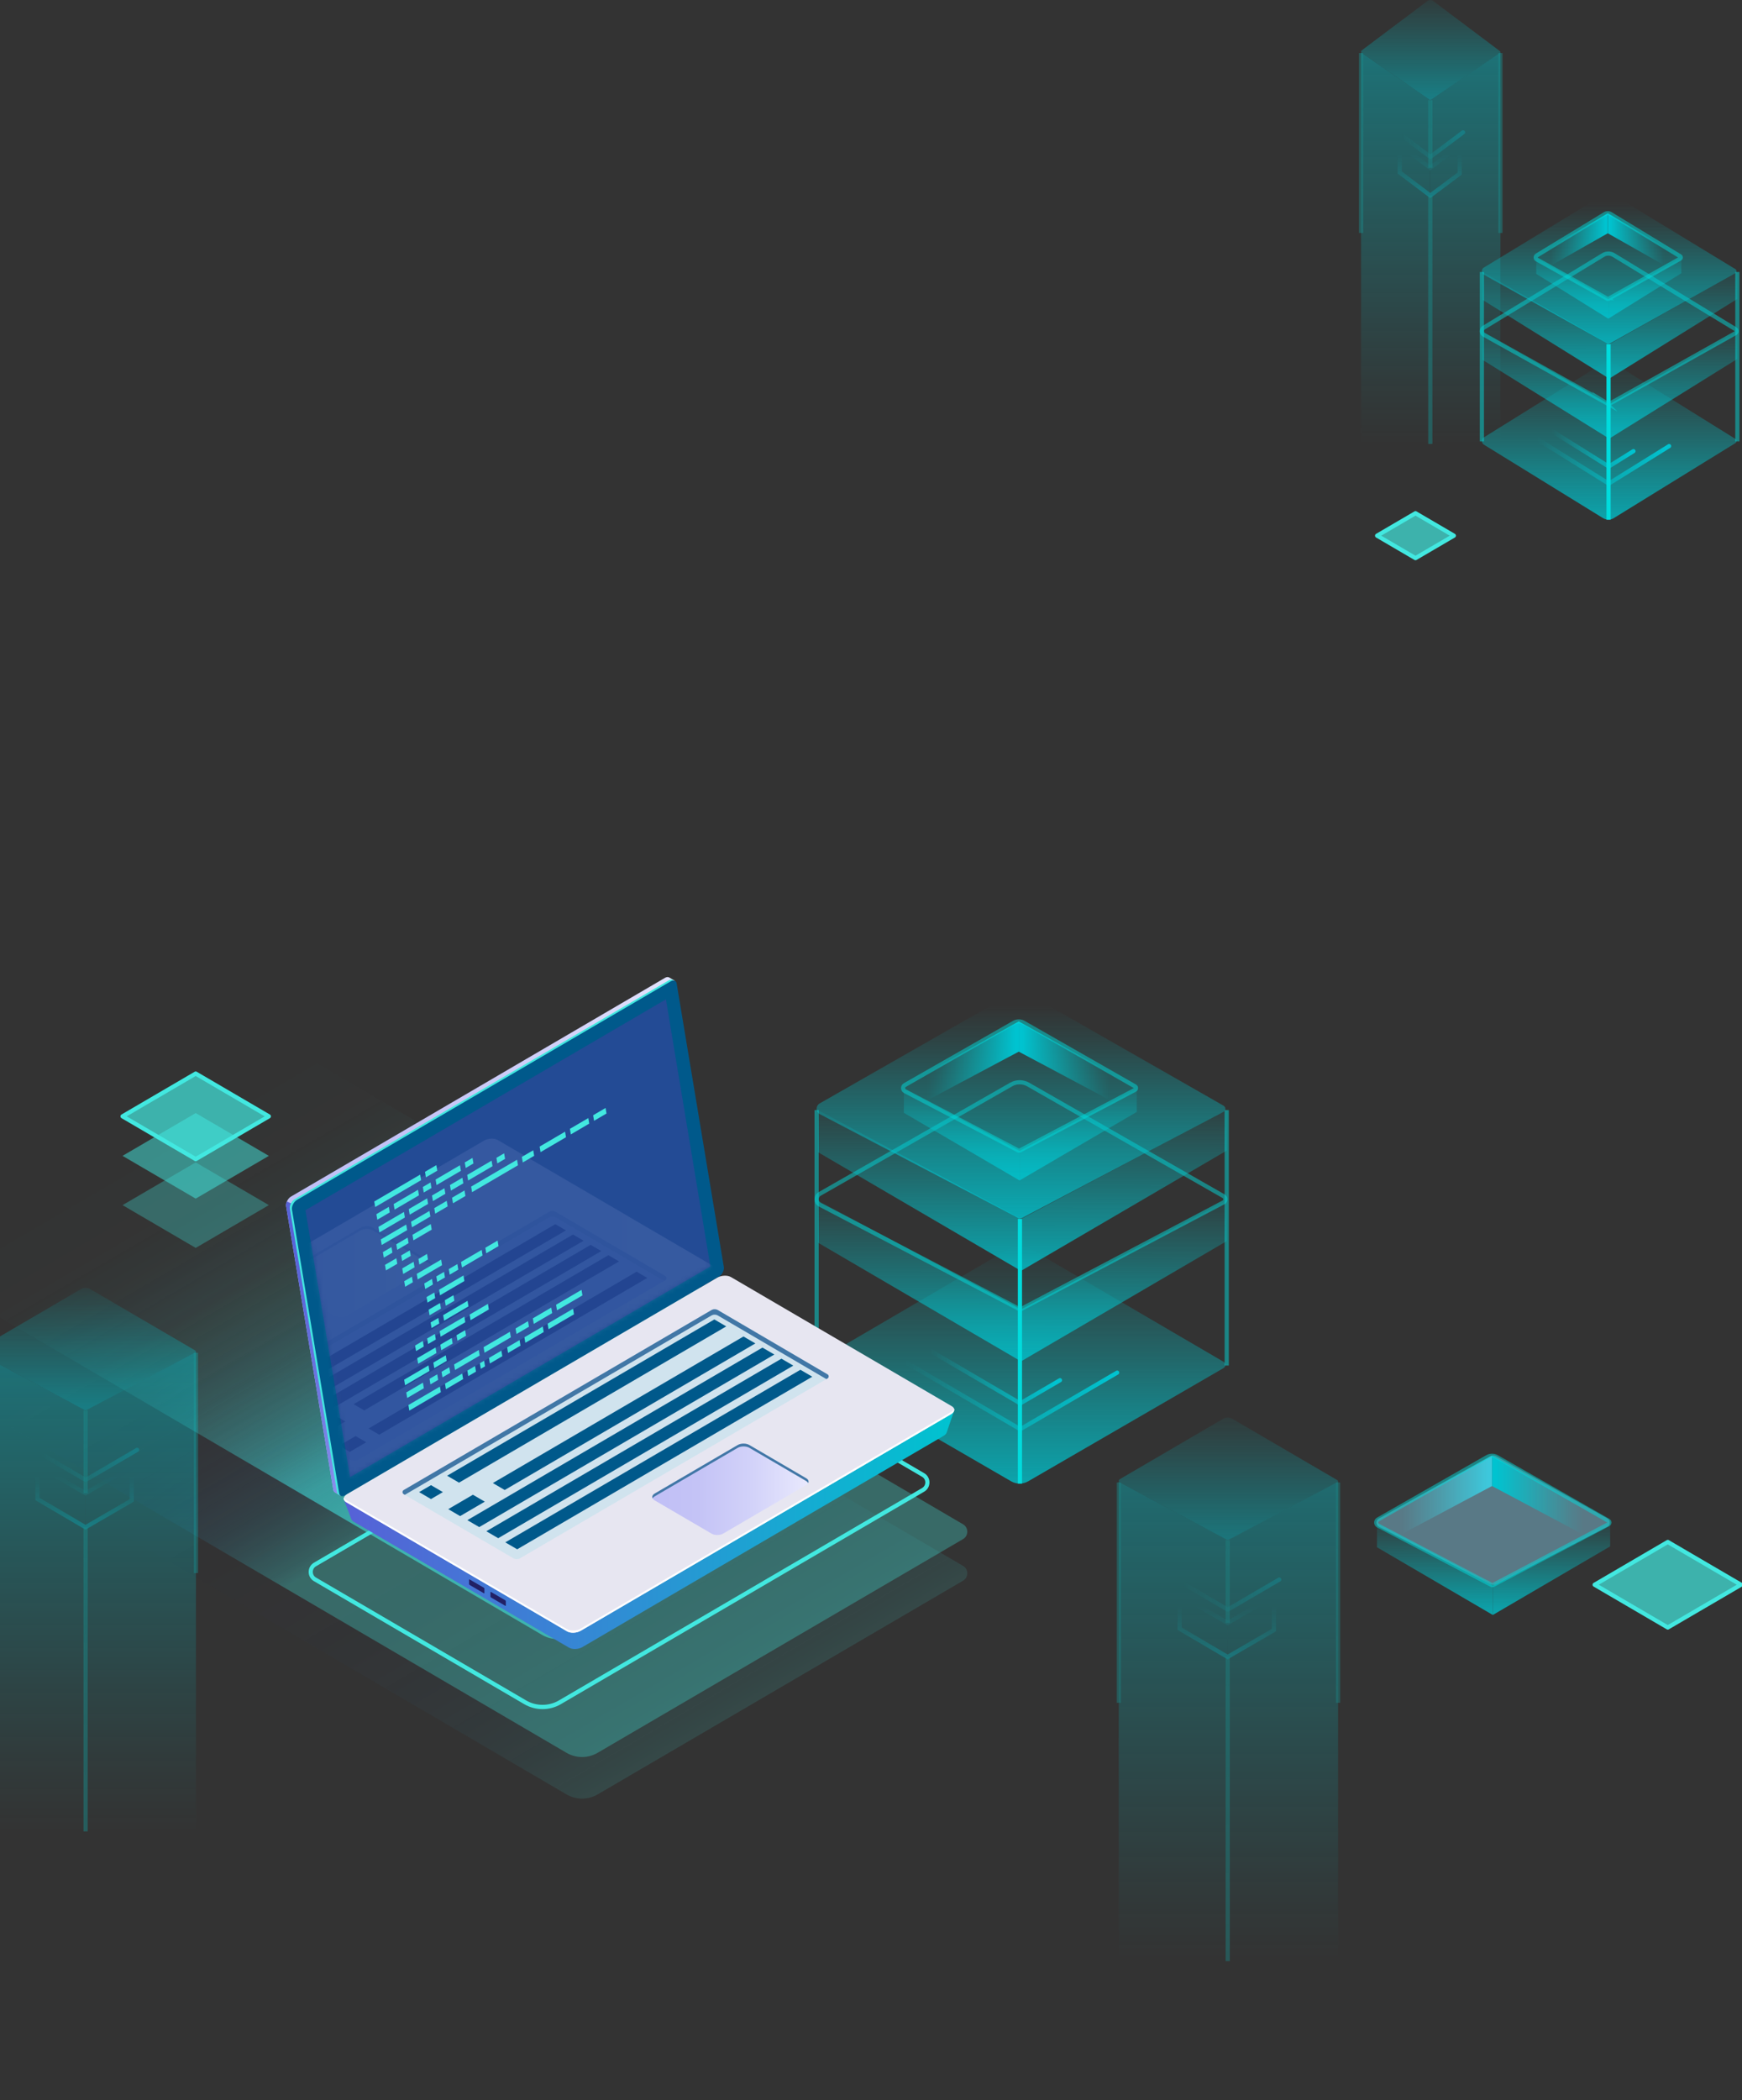 <svg width="375" height="452" viewBox="0 0 375 452" fill="none" xmlns="http://www.w3.org/2000/svg">
<rect x="0" y="0" width="375" height="452" fill="#333333" stroke="none"/>
<g opacity="0.6">
<path d="M-15.933 274.223L64.966 226.922L198.216 304.915C199.373 305.592 199.373 307.281 198.216 307.958L123.127 351.86C121.138 353.024 118.691 353.024 116.706 351.86L-15.933 274.223Z" fill="url(#paint0_linear_2794_1500)" style="mix-blend-mode:lighten"/>
</g>
<g opacity="0.51">
<path d="M307.902 21.555V120L293 108.802V11.287L307.902 21.555Z" fill="url(#paint1_linear_2794_1500)"/>
<path d="M307.902 21.555L322.995 11.287V108.656L307.902 120V21.555Z" fill="url(#paint2_linear_2794_1500)"/>
<path d="M314.221 31.372L307.892 36.097L301.324 31.22V37.124L307.892 42.085L314.221 37.36V31.372Z" stroke="url(#paint3_linear_2794_1500)" stroke-width="0.9" stroke-miterlimit="10"/>
<path d="M298.529 26.718L307.907 33.767L314.95 28.48" stroke="url(#paint4_linear_2794_1500)" stroke-width="0.9" stroke-linecap="round" stroke-linejoin="round"/>
<path d="M307.785 21.513L293.23 11.446C292.926 11.217 292.926 11.002 293.23 10.773L307.284 0.213C307.668 -0.071 308.137 -0.071 308.521 0.213L322.868 10.988C323.044 11.12 323.044 11.273 322.868 11.405L308.02 21.513C307.945 21.569 307.86 21.569 307.785 21.513Z" fill="url(#paint5_linear_2794_1500)"/>
<path opacity="0.48" d="M293 50.14V11.411" stroke="#00DCDD" stroke-width="0.9" stroke-miterlimit="10"/>
<path opacity="0.48" d="M322.994 50.14V11.411" stroke="#00DCDD" stroke-width="0.9" stroke-miterlimit="10"/>
<path opacity="0.48" d="M307.901 36.098V21.556" stroke="#00DCDD" stroke-width="0.9" stroke-miterlimit="10"/>
<path opacity="0.48" d="M307.901 95.536V42.085" stroke="#00DCDD" stroke-width="0.9" stroke-miterlimit="10"/>
</g>
<path d="M345.079 111.505L319.428 95.692C318.867 95.347 318.867 94.477 319.428 94.131L345.108 78.158C345.807 77.719 346.672 77.719 347.371 78.158L373.583 94.464C373.904 94.662 373.904 95.162 373.583 95.359L347.399 111.505C346.683 111.95 345.801 111.95 345.085 111.505H345.079Z" fill="url(#paint6_linear_2794_1500)"/>
<path d="M329.759 90.101L346.314 100.402L351.635 97.094" stroke="url(#paint7_linear_2794_1500)" stroke-width="0.9" stroke-linecap="round" stroke-linejoin="round"/>
<path d="M323.605 89.952L346.318 104.08L359.309 96.007" stroke="url(#paint8_linear_2794_1500)" stroke-width="0.9" stroke-linecap="round" stroke-linejoin="round"/>
<path d="M346.411 86.997V94.404L319.179 77.461V71.456L346.411 86.997Z" fill="url(#paint9_linear_2794_1500)"/>
<path d="M346.412 86.997L373.999 71.456V77.239L346.412 94.404V86.997Z" fill="url(#paint10_linear_2794_1500)"/>
<path opacity="0.48" d="M345.616 86.62L319.421 72.036C318.86 71.696 318.86 70.844 319.421 70.505L345.101 54.89C345.799 54.464 346.664 54.464 347.363 54.89L373.576 70.832C373.896 71.029 373.896 71.517 373.576 71.709L346.997 86.608C346.281 87.046 346.326 87.052 345.61 86.614L345.616 86.62Z" stroke="#00DCDD" stroke-width="0.9" stroke-miterlimit="10"/>
<path d="M346.411 74.078V81.485L319.179 64.549V58.537L346.411 74.078Z" fill="url(#paint11_linear_2794_1500)"/>
<path d="M346.412 74.078L373.999 58.537V64.326L346.412 81.485V74.078Z" fill="url(#paint12_linear_2794_1500)"/>
<path d="M345.616 73.702L319.421 59.118C318.86 58.778 318.86 57.926 319.421 57.587L345.101 41.972C345.799 41.546 346.664 41.546 347.363 41.972L373.576 57.914C373.896 58.112 373.896 58.599 373.576 58.791L346.997 73.69C346.281 74.128 346.326 74.134 345.61 73.696L345.616 73.702Z" fill="url(#paint13_linear_2794_1500)"/>
<path d="M330.706 58.938L346.109 50.205V45.891L330.603 55.112L330.706 58.938Z" fill="url(#paint14_linear_2794_1500)"/>
<path d="M361.52 58.938L346.111 50.205V45.891L361.623 55.112L361.52 58.938Z" fill="url(#paint15_linear_2794_1500)"/>
<path d="M346.217 64.37V68.585L330.705 58.938V55.513L346.217 64.37Z" fill="url(#paint16_linear_2794_1500)"/>
<path d="M346.218 64.37L361.936 55.513V58.809L346.218 68.585V64.37Z" fill="url(#paint17_linear_2794_1500)"/>
<path opacity="0.48" d="M345.763 64.154L330.835 55.846C330.514 55.655 330.514 55.167 330.835 54.976L345.465 46.076C345.866 45.835 346.353 45.835 346.754 46.076L361.693 55.161C361.876 55.272 361.876 55.55 361.693 55.661L346.547 64.154C346.141 64.401 346.169 64.407 345.757 64.154H345.763Z" stroke="#00DCDD" stroke-width="0.9" stroke-miterlimit="10"/>
<path d="M346.271 111.839V74.078" stroke="#00DCDD" stroke-width="0.9" stroke-miterlimit="10"/>
<path opacity="0.48" d="M374 95.002V58.538" stroke="#00DCDD" stroke-width="0.9" stroke-miterlimit="10"/>
<path opacity="0.48" d="M319.003 95.002V58.538" stroke="#00DCDD" stroke-width="0.9" stroke-miterlimit="10"/>
<path d="M296.426 332.994L321.189 319.814V313.3L296.262 327.228L296.426 332.994Z" fill="url(#paint18_linear_2794_1500)"/>
<path opacity="0.45" d="M296.83 326.813L320.742 313.414C321.183 313.172 321.713 313.172 322.146 313.414L346.042 326.798C346.737 327.191 346.722 328.211 346.013 328.574L322.101 340.914C321.683 341.126 321.198 341.126 320.779 340.914L296.853 328.589C296.144 328.226 296.121 327.198 296.823 326.813H296.83Z" fill="#89CEEC"/>
<path d="M345.946 332.994L321.19 319.814V313.3L346.11 327.228L345.946 332.994Z" fill="url(#paint19_linear_2794_1500)"/>
<path d="M321.36 341.194V347.565L296.426 332.994V327.825L321.36 341.194Z" fill="url(#paint20_linear_2794_1500)"/>
<path d="M321.36 341.194L346.616 327.825V332.805L321.36 347.565V341.194Z" fill="url(#paint21_linear_2794_1500)"/>
<path opacity="0.48" d="M320.629 340.869L296.643 328.324C296.128 328.03 296.128 327.304 296.643 327.01L320.159 313.573C320.801 313.21 321.592 313.21 322.234 313.573L346.235 327.289C346.527 327.455 346.527 327.879 346.235 328.045L321.898 340.862C321.241 341.24 321.286 341.24 320.629 340.862V340.869Z" stroke="#00DCDD" stroke-width="0.9" stroke-miterlimit="10"/>
<path d="M217.642 318.782L176.463 294.932C175.568 294.41 175.568 293.095 176.463 292.573L217.686 268.482C218.81 267.826 220.197 267.826 221.316 268.482L263.396 293.075C263.912 293.376 263.912 294.129 263.396 294.43L221.36 318.782C220.207 319.457 218.791 319.457 217.642 318.782Z" fill="url(#paint22_linear_2794_1500)"/>
<path d="M193.051 286.5L219.628 302.031L228.183 297.041" stroke="url(#paint23_linear_2794_1500)" stroke-width="0.9" stroke-linecap="round" stroke-linejoin="round"/>
<path d="M183.169 286.278L219.629 307.587L240.493 295.41" stroke="url(#paint24_linear_2794_1500)" stroke-width="0.9" stroke-linecap="round" stroke-linejoin="round"/>
<path d="M219.789 281.81V292.987L176.08 267.437V258.374L219.789 281.81Z" fill="url(#paint25_linear_2794_1500)"/>
<path d="M219.789 281.81L264.073 258.374V267.102L219.789 292.987V281.81Z" fill="url(#paint26_linear_2794_1500)"/>
<path opacity="0.48" d="M218.513 281.244L176.463 259.251C175.568 258.739 175.568 257.458 176.463 256.946L217.686 233.396C218.81 232.756 220.197 232.756 221.316 233.396L263.396 257.438C263.912 257.734 263.912 258.468 263.396 258.763L220.732 281.239C219.579 281.894 219.662 281.909 218.509 281.249L218.513 281.244Z" stroke="#00DCDD" stroke-width="0.9" stroke-miterlimit="10"/>
<path d="M219.789 262.331V273.507L176.079 247.958V238.899L219.789 262.331Z" fill="url(#paint27_linear_2794_1500)"/>
<path d="M219.789 262.331L264.072 238.899V247.623L219.789 273.507V262.331Z" fill="url(#paint28_linear_2794_1500)"/>
<path d="M218.513 261.764L176.462 239.771C175.567 239.258 175.567 237.978 176.462 237.465L217.686 213.916C218.81 213.275 220.197 213.275 221.316 213.916L263.395 237.958C263.911 238.253 263.911 238.987 263.395 239.283L220.732 261.759C219.579 262.414 219.661 262.429 218.508 261.768L218.513 261.764Z" fill="url(#paint29_linear_2794_1500)"/>
<path d="M194.573 239.495L219.306 226.329V219.822L194.408 233.732L194.573 239.495Z" fill="url(#paint30_linear_2794_1500)"/>
<path d="M244.04 239.495L219.307 226.329V219.822L244.205 233.732L244.04 239.495Z" fill="url(#paint31_linear_2794_1500)"/>
<path d="M219.478 247.686V254.055L194.574 239.495V234.333L219.478 247.686Z" fill="url(#paint32_linear_2794_1500)"/>
<path d="M219.477 247.686L244.711 234.333V239.303L219.477 254.055V247.686Z" fill="url(#paint33_linear_2794_1500)"/>
<path opacity="0.48" d="M218.752 247.362L194.793 234.831C194.282 234.541 194.282 233.812 194.793 233.516L218.28 220.099C218.922 219.734 219.711 219.734 220.348 220.099L244.327 233.797C244.619 233.964 244.619 234.383 244.327 234.55L220.017 247.357C219.36 247.731 219.409 247.736 218.752 247.362Z" stroke="#00DCDD" stroke-width="0.9" stroke-miterlimit="10"/>
<path d="M219.56 319.285V262.33" stroke="#00DCDD" stroke-width="0.9" stroke-miterlimit="10"/>
<path opacity="0.48" d="M264.073 293.888V238.898" stroke="#00DCDD" stroke-width="0.9" stroke-miterlimit="10"/>
<path opacity="0.48" d="M175.792 293.888V238.898" stroke="#00DCDD" stroke-width="0.9" stroke-miterlimit="10"/>
<g opacity="0.2">
<g opacity="0.6">
<path d="M-17 304.85L67.741 255.303L207.318 337C208.53 337.709 208.53 339.478 207.318 340.187L128.664 386.174C126.581 387.393 124.017 387.393 121.938 386.174L-17 304.85Z" fill="url(#paint34_linear_2794_1500)" style="mix-blend-mode:lighten"/>
</g>
</g>
<g opacity="0.5">
<g opacity="0.6">
<path d="M-17 295.898L67.741 246.351L207.318 328.048C208.53 328.756 208.53 330.526 207.318 331.235L128.664 377.222C126.581 378.441 124.017 378.441 121.938 377.222L-17 295.898Z" fill="url(#paint35_linear_2794_1500)" style="mix-blend-mode:lighten"/>
</g>
</g>
<path opacity="0.3" d="M42.128 268.57L26.38 259.361L42.128 250.156L57.875 259.361L42.128 268.57Z" fill="#42E8E0"/>
<path opacity="0.5" d="M42.128 257.963L26.38 248.755L42.128 239.55L57.875 248.759L42.128 257.963Z" fill="#42E8E0"/>
<path opacity="0.7" d="M42.128 249.463L26.38 240.255L42.128 231.05L57.875 240.255L42.128 249.463Z" fill="#42E8E0"/>
<path d="M42.128 249.913C42.052 249.913 41.972 249.892 41.904 249.852L26.156 240.643C26.016 240.562 25.932 240.412 25.932 240.25C25.932 240.088 26.016 239.938 26.156 239.857L41.904 230.653C42.044 230.572 42.212 230.572 42.352 230.653L58.099 239.861C58.239 239.942 58.323 240.092 58.323 240.254C58.323 240.416 58.239 240.566 58.099 240.647L42.352 249.852C42.284 249.892 42.204 249.913 42.128 249.913ZM27.276 240.254L42.128 248.941L56.98 240.258L42.128 231.572L27.276 240.254Z" fill="#42E8E0"/>
<g style="mix-blend-mode:lighten">
<path d="M116.789 367.829C115.409 367.829 114.05 367.46 112.862 366.768L67.579 340.291C66.867 339.874 66.447 339.133 66.447 338.303C66.447 337.473 66.871 336.732 67.579 336.314L149.516 288.407C149.656 288.326 149.824 288.326 149.964 288.407L198.954 317.05C199.662 317.468 200.086 318.209 200.086 319.039C200.086 319.869 199.662 320.614 198.954 321.027L120.724 366.768C119.532 367.464 118.177 367.829 116.793 367.829H116.789ZM149.736 289.319L68.022 337.096C67.591 337.347 67.335 337.797 67.335 338.299C67.335 338.801 67.591 339.255 68.022 339.506L113.306 365.982C115.413 367.213 118.161 367.213 120.272 365.982L198.502 320.242C198.93 319.99 199.19 319.541 199.19 319.039C199.19 318.537 198.934 318.087 198.502 317.832L149.736 289.319Z" fill="#42E8E0"/>
</g>
<path d="M154.558 271.951L144.486 211.427L145.296 211.083L144.08 210.376V210.383C143.847 210.222 143.511 210.233 143.145 210.45L62.637 257.522C61.975 257.907 61.477 258.899 61.591 259.592L71.744 320.594C71.796 320.912 71.951 321.122 72.169 321.215L73.359 321.912L73.563 320.785L73.496 320.807L153.516 274.021C154.177 273.635 154.676 272.643 154.562 271.951H154.558Z" fill="url(#paint36_linear_2794_1500)"/>
<path d="M63.081 259.172L61.757 258.581C61.609 258.925 61.535 259.285 61.587 259.592L71.74 320.594C71.792 320.912 71.947 321.122 72.165 321.215L73.356 321.912L73.559 320.785L73.492 320.808L77.543 318.438L63.084 259.172H63.081Z" fill="url(#paint37_linear_2794_1500)"/>
<path d="M154.558 271.951L144.486 211.428L145.103 211.166C144.893 210.78 144.453 210.698 143.954 210.99L63.446 258.061C62.785 258.447 62.286 259.438 62.4 260.131L72.553 321.133C72.579 321.291 72.631 321.425 72.705 321.53L73.178 321.807C73.241 321.815 73.311 321.807 73.381 321.8L73.566 320.789L73.499 320.811L153.519 274.025C154.181 273.639 154.68 272.647 154.565 271.955L154.558 271.951Z" fill="#42E8E0"/>
<path d="M154.776 274.754L74.269 321.825C73.648 322.188 73.115 321.979 73.004 321.328L62.851 260.325C62.737 259.633 63.236 258.641 63.897 258.255L144.405 211.184C145.026 210.821 145.558 211.03 145.669 211.682L155.822 272.684C155.937 273.377 155.438 274.369 154.776 274.754Z" fill="#00598B"/>
<g opacity="0.51">
<path d="M143.353 215.077L65.75 260.449L75.371 317.903L152.922 272.561L143.353 215.077Z" fill="#453C9E"/>
</g>
<path d="M205.381 303.64L200.987 305.964L156.93 280.205C156.194 279.775 154.904 279.827 154.054 280.325L78.07 324.75C77.342 324.338 74.027 322.725 74.027 322.725L75.635 326.97C75.635 326.97 75.638 326.966 75.642 326.966C75.709 327.153 75.853 327.329 76.093 327.471L122.493 354.6C123.229 355.03 124.519 354.978 125.369 354.48L164.248 331.749L203.127 309.018C203.478 308.813 203.688 308.566 203.777 308.315H203.784L205.381 303.644V303.64Z" fill="url(#paint38_linear_2794_1500)"/>
<path d="M204.702 304.369L125.011 350.961C124.139 351.47 122.819 351.527 122.065 351.085L74.512 323.282C73.758 322.841 73.85 322.07 74.722 321.561L154.413 274.968C155.285 274.459 156.605 274.403 157.359 274.845L204.913 302.647C205.667 303.089 205.574 303.86 204.702 304.369Z" fill="#E7E6F1"/>
<path d="M204.702 303.905L125.011 350.498C124.139 351.007 122.819 351.063 122.065 350.621L74.512 322.818C74.264 322.672 74.116 322.493 74.05 322.298C73.932 322.661 74.072 323.028 74.512 323.283L122.065 351.085C122.819 351.527 124.139 351.471 125.011 350.962L204.702 304.369C205.29 304.025 205.515 303.565 205.375 303.168C205.29 303.43 205.068 303.692 204.702 303.905Z" fill="white"/>
<path d="M100.976 340.882V339.998C100.976 339.916 101.027 339.875 101.086 339.912L104.169 341.713C104.232 341.75 104.28 341.847 104.28 341.93V342.813C104.28 342.895 104.228 342.937 104.169 342.899L101.086 341.099C101.024 341.061 100.976 340.964 100.976 340.882Z" fill="#222165"/>
<path d="M105.584 343.577V342.694C105.584 342.611 105.636 342.57 105.695 342.608L108.777 344.408C108.84 344.445 108.888 344.543 108.888 344.625V345.508C108.888 345.591 108.837 345.632 108.777 345.595L105.695 343.794C105.632 343.757 105.584 343.659 105.584 343.577Z" fill="#222165"/>
<path d="M86.908 320.677L153.13 281.96C153.57 281.702 154.117 281.702 154.557 281.96L178.138 295.776C178.478 295.974 178.478 296.468 178.138 296.666L111.945 335.368C111.505 335.627 110.962 335.627 110.518 335.368L86.904 321.568C86.564 321.37 86.564 320.876 86.904 320.677H86.908Z" fill="#00CFD6" fill-opacity="0.1"/>
<path d="M86.907 321.568L87.144 321.707L153.13 283.128C153.57 282.87 154.117 282.87 154.556 283.128L177.901 296.805L178.137 296.666C178.477 296.468 178.477 295.974 178.137 295.776L154.556 281.96C154.117 281.702 153.57 281.702 153.13 281.96L86.907 320.677C86.567 320.876 86.567 321.37 86.907 321.568Z" fill="#4177A6"/>
<path d="M156.337 285.46L98.811 319.09L96.253 317.597L153.779 283.963L156.337 285.46Z" fill="#00598B"/>
<path d="M162.605 289.124L108.65 320.67L106.092 319.176L160.047 287.631L162.605 289.124Z" fill="#00598B"/>
<path d="M166.69 291.512L103.166 328.653L100.608 327.16L164.132 290.019L166.69 291.512Z" fill="#00598B"/>
<path d="M170.774 293.9L107.25 331.041L104.692 329.547L168.217 292.406L170.774 293.9Z" fill="#00598B"/>
<path d="M174.858 296.288L111.334 333.43L108.776 331.936L172.3 294.795L174.858 296.288Z" fill="#00598B"/>
<path d="M95.338 321.122L92.78 322.62L90.222 321.122L92.78 319.629L95.338 321.122Z" fill="#00598B"/>
<path d="M104.359 323.181L99.052 326.284L96.494 324.79L101.802 321.688L104.359 323.181Z" fill="#00598B"/>
<path d="M155.681 330.046L173.537 319.607C174.236 319.199 174.236 318.536 173.537 318.128L161.325 310.991C160.627 310.583 159.496 310.583 158.797 310.991L140.941 321.43C140.243 321.838 140.243 322.5 140.941 322.908L153.153 330.046C153.852 330.454 154.983 330.454 155.681 330.046Z" fill="url(#paint39_linear_2794_1500)"/>
<path d="M140.944 322.036L158.8 311.597C159.499 311.189 160.63 311.189 161.328 311.597L173.54 318.735C173.754 318.862 173.895 319.012 173.98 319.173C174.165 318.817 174.024 318.413 173.54 318.132L161.328 310.994C160.63 310.586 159.499 310.586 158.8 310.994L140.944 321.434C140.46 321.714 140.32 322.118 140.505 322.474C140.586 322.313 140.726 322.163 140.944 322.036Z" fill="#4177A6"/>
<g opacity="0.11">
<mask id="mask0_2794_1500" style="mask-type:luminance" maskUnits="userSpaceOnUse" x="65" y="215" width="88" height="103">
<path d="M143.355 215.079L65.752 260.451L75.373 317.905L152.924 272.563L143.355 215.079Z" fill="white"/>
</mask>
<g mask="url(#mask0_2794_1500)">
<path d="M154.495 274.871L74.804 321.463C73.932 321.972 72.612 322.028 71.858 321.587L24.305 293.784C23.551 293.343 23.643 292.571 24.515 292.062L104.206 245.47C105.078 244.961 106.398 244.905 107.152 245.347L154.705 273.149C155.459 273.591 155.367 274.362 154.495 274.871Z" fill="url(#paint40_linear_2794_1500)"/>
<path d="M74.569 283.226L92.424 272.787C93.123 272.379 93.123 271.716 92.424 271.308L80.212 264.17C79.514 263.762 78.383 263.762 77.684 264.17L59.829 274.609C59.13 275.017 59.13 275.68 59.829 276.088L72.04 283.226C72.739 283.634 73.87 283.634 74.569 283.226Z" fill="url(#paint41_linear_2794_1500)"/>
<path d="M59.832 275.212L77.687 264.773C78.386 264.365 79.517 264.365 80.215 264.773L92.427 271.911C92.642 272.038 92.782 272.188 92.867 272.349C93.052 271.993 92.911 271.589 92.427 271.308L80.215 264.17C79.517 263.762 78.386 263.762 77.687 264.17L59.832 274.609C59.347 274.89 59.207 275.294 59.392 275.65C59.473 275.489 59.614 275.339 59.832 275.212Z" fill="#9198DB"/>
<path d="M51.98 299.537L118.203 260.82C118.643 260.561 119.19 260.561 119.629 260.82L143.21 274.635C143.55 274.833 143.55 275.327 143.21 275.526L77.017 314.228C76.578 314.486 76.034 314.486 75.591 314.228L51.977 300.428C51.637 300.229 51.637 299.735 51.977 299.537H51.98Z" fill="#ADB1F2"/>
<path d="M51.981 300.431L52.217 300.57L118.203 261.991C118.643 261.733 119.19 261.733 119.63 261.991L142.974 275.668L143.211 275.53C143.551 275.331 143.551 274.837 143.211 274.639L119.63 260.824C119.19 260.565 118.643 260.565 118.203 260.824L51.981 299.541C51.641 299.739 51.641 300.233 51.981 300.431Z" fill="#9198DB"/>
<path d="M137.042 273.695L79.35 307.427L81.634 308.763L139.326 275.032L137.042 273.695Z" fill="#24126A"/>
<path d="M130.963 270.14L76.128 302.202L78.413 303.538L133.247 271.476L130.963 270.14Z" fill="#24126A"/>
<path d="M72.032 304.597L66.913 307.591L69.197 308.924L74.32 305.929L72.032 304.597Z" fill="#24126A"/>
<path d="M76.556 309.058L72.99 311.142L75.278 312.479L78.841 310.394L76.556 309.058Z" fill="#24126A"/>
<path d="M127.155 267.913L63.102 305.365L65.39 306.701L129.439 269.249L127.155 267.913Z" fill="#24126A"/>
<path d="M123.345 265.689L59.296 303.138L61.58 304.474L125.629 267.022L123.345 265.689Z" fill="#24126A"/>
<path d="M119.538 263.462L55.485 300.91L57.773 302.246L121.822 264.798L119.538 263.462Z" fill="#24126A"/>
</g>
</g>
<path d="M87.913 302.386L94.703 298.413L94.903 299.604L88.109 303.58L87.913 302.386Z" fill="#42E8E0"/>
<path d="M95.794 297.777L99.497 295.61L99.697 296.805L95.994 298.972L95.794 297.777Z" fill="#42E8E0"/>
<path d="M105.256 292.245L107.936 290.678L108.136 291.872L105.456 293.44L105.256 292.245Z" fill="#42E8E0"/>
<path d="M103.304 293.387L104.22 292.853L104.416 294.047L103.504 294.582L103.304 293.387Z" fill="#42E8E0"/>
<path d="M100.606 294.967L102.265 293.995L102.465 295.19L100.802 296.162L100.606 294.967Z" fill="#42E8E0"/>
<path d="M93.287 293.25L95.962 291.683L96.162 292.877L93.483 294.444L93.287 293.25Z" fill="#42E8E0"/>
<path d="M87.001 296.93L92.248 293.856L92.448 295.051L87.201 298.125L87.001 296.93Z" fill="#42E8E0"/>
<path d="M94.523 277.569L99.77 274.499L99.97 275.694L94.723 278.763L94.523 277.569Z" fill="#42E8E0"/>
<path d="M91.824 279.148L93.488 278.176L93.684 279.37L92.024 280.342L91.824 279.148Z" fill="#42E8E0"/>
<path d="M95.399 283.037L100.645 279.963L100.845 281.158L95.599 284.231L95.399 283.037Z" fill="#42E8E0"/>
<path d="M92.7 284.615L94.363 283.644L94.559 284.834L92.9 285.81L92.7 284.615Z" fill="#42E8E0"/>
<path d="M90.652 253.985L80.767 259.771L80.567 258.577L90.452 252.794L90.652 253.985Z" fill="#42E8E0"/>
<path d="M94.136 251.948L91.689 253.377L91.489 252.187L93.936 250.753L94.136 251.948Z" fill="#42E8E0"/>
<path d="M111.502 250.784L101.621 256.571L101.421 255.377L111.306 249.59L111.502 250.784Z" fill="#42E8E0"/>
<path d="M114.989 248.748L112.542 250.178L112.342 248.983L114.789 247.554L114.989 248.748Z" fill="#42E8E0"/>
<path d="M83.898 260.934L81.222 262.501L81.022 261.306L83.702 259.739L83.898 260.934Z" fill="#42E8E0"/>
<path d="M100.194 257.395L97.514 258.962L97.314 257.767L99.994 256.2L100.194 257.395Z" fill="#42E8E0"/>
<path d="M90.184 257.252L84.938 260.326L84.738 259.131L89.984 256.062L90.184 257.252Z" fill="#42E8E0"/>
<path d="M92.883 255.673L91.22 256.645L91.024 255.454L92.683 254.479L92.883 255.673Z" fill="#42E8E0"/>
<path d="M99.219 251.976L93.972 255.046L93.772 253.851L99.019 250.781L99.219 251.976Z" fill="#42E8E0"/>
<path d="M101.917 250.393L100.254 251.369L100.054 250.174L101.717 249.198L101.917 250.393Z" fill="#42E8E0"/>
<path d="M99.739 254.664L97.059 256.232L96.859 255.037L99.539 253.47L99.739 254.664Z" fill="#42E8E0"/>
<path d="M106.025 250.984L100.774 254.057L100.578 252.863L105.825 249.789L106.025 250.984Z" fill="#42E8E0"/>
<path d="M108.723 249.405L107.06 250.377L106.86 249.182L108.523 248.21L108.723 249.405Z" fill="#42E8E0"/>
<path d="M87.158 262.023L81.675 265.23L81.48 264.035L86.958 260.828L87.158 262.023Z" fill="#42E8E0"/>
<path d="M92.157 259.095L88.194 261.415L87.994 260.221L91.957 257.9L92.157 259.095Z" fill="#42E8E0"/>
<path d="M95.871 256.921L93.196 258.488L92.996 257.294L95.671 255.727L95.871 256.921Z" fill="#42E8E0"/>
<path d="M121.844 244.747L116.365 247.955L116.166 246.76L121.644 243.553L121.844 244.747Z" fill="#42E8E0"/>
<path d="M126.842 241.82L122.883 244.14L122.683 242.945L126.646 240.625L126.842 241.82Z" fill="#42E8E0"/>
<path d="M130.561 239.645L127.882 241.212L127.682 240.017L130.361 238.45L130.561 239.645Z" fill="#42E8E0"/>
<path d="M119.704 280.801L125.183 277.594L125.383 278.788L119.904 281.996L119.704 280.801Z" fill="#42E8E0"/>
<path d="M114.706 283.729L118.664 281.408L118.864 282.603L114.902 284.923L114.706 283.729Z" fill="#42E8E0"/>
<path d="M110.986 285.903L113.666 284.336L113.866 285.531L111.186 287.098L110.986 285.903Z" fill="#42E8E0"/>
<path d="M117.884 284.87L123.362 281.663L123.562 282.858L118.084 286.065L117.884 284.87Z" fill="#42E8E0"/>
<path d="M112.886 287.799L116.849 285.479L117.045 286.673L113.086 288.994L112.886 287.799Z" fill="#42E8E0"/>
<path d="M109.167 289.973L111.846 288.406L112.046 289.601L109.367 291.168L109.167 289.973Z" fill="#42E8E0"/>
<path d="M95.759 279.825L97.611 278.744L97.811 279.939L95.959 281.02L95.759 279.825Z" fill="#42E8E0"/>
<path d="M92.275 281.866L94.723 280.433L94.923 281.627L92.475 283.061L92.275 281.866Z" fill="#42E8E0"/>
<path d="M87.645 264.737L82.167 267.94L81.967 266.749L87.445 263.542L87.645 264.737Z" fill="#42E8E0"/>
<path d="M92.647 261.808L88.684 264.128L88.484 262.934L92.447 260.613L92.647 261.808Z" fill="#42E8E0"/>
<path d="M96.364 259.633L93.684 261.2L93.484 260.006L96.164 258.438L96.364 259.633Z" fill="#42E8E0"/>
<path d="M84.474 269.587L82.622 270.668L82.422 269.474L84.274 268.393L84.474 269.587Z" fill="#42E8E0"/>
<path d="M87.958 267.546L85.51 268.98L85.311 267.785L87.758 266.352L87.958 267.546Z" fill="#42E8E0"/>
<path d="M92.936 264.635L88.993 266.939L88.797 265.745L92.736 263.44L92.936 264.635Z" fill="#42E8E0"/>
<path d="M98.278 287.35L100.129 286.269L100.329 287.463L98.478 288.544L98.278 287.35Z" fill="#42E8E0"/>
<path d="M94.795 289.39L97.243 287.956L97.439 289.151L94.995 290.584L94.795 289.39Z" fill="#42E8E0"/>
<path d="M89.816 292.302L93.755 289.998L93.955 291.193L90.016 293.497L89.816 292.302Z" fill="#42E8E0"/>
<path d="M101.099 282.919L105.038 280.615L105.237 281.81L101.299 284.114L101.099 282.919Z" fill="#42E8E0"/>
<path d="M94.65 286.479L99.965 283.369L100.161 284.564L94.85 287.674L94.65 286.479Z" fill="#42E8E0"/>
<path d="M91.952 288.059L93.616 287.087L93.816 288.282L92.152 289.253L91.952 288.059Z" fill="#42E8E0"/>
<path d="M89.361 289.577L91.024 288.601L91.224 289.795L89.561 290.767L89.361 289.577Z" fill="#42E8E0"/>
<path d="M89.715 274.156L94.962 271.086L95.162 272.281L89.915 275.35L89.715 274.156Z" fill="#42E8E0"/>
<path d="M87.016 275.735L88.679 274.763L88.875 275.957L87.216 276.929L87.016 275.735Z" fill="#42E8E0"/>
<path d="M90.079 270.949L91.927 269.863L92.126 271.058L90.275 272.143L90.079 270.949Z" fill="#42E8E0"/>
<path d="M96.61 273.135L98.461 272.05L98.661 273.244L96.81 274.33L96.61 273.135Z" fill="#42E8E0"/>
<path d="M99.249 271.592L103.692 268.992L103.888 270.187L99.45 272.787L99.249 271.592Z" fill="#42E8E0"/>
<path d="M104.479 268.535L107.119 266.988L107.319 268.183L104.675 269.73L104.479 268.535Z" fill="#42E8E0"/>
<path d="M86.592 272.986L89.039 271.557L89.239 272.751L86.792 274.181L86.592 272.986Z" fill="#42E8E0"/>
<path d="M86.364 270.183L88.216 269.098L88.412 270.292L86.564 271.378L86.364 270.183Z" fill="#42E8E0"/>
<path d="M82.881 272.22L85.324 270.79L85.524 271.985L83.077 273.414L82.881 272.22Z" fill="#42E8E0"/>
<path d="M93.926 274.702L95.585 273.73L95.785 274.925L94.126 275.897L93.926 274.702Z" fill="#42E8E0"/>
<path d="M91.334 276.221L92.998 275.249L93.194 276.44L91.534 277.416L91.334 276.221Z" fill="#42E8E0"/>
<path d="M104.101 289.933L109.771 286.616L109.971 287.811L104.301 291.127L104.101 289.933Z" fill="#42E8E0"/>
<path d="M97.751 293.65L103.065 290.54L103.261 291.735L97.95 294.845L97.751 293.65Z" fill="#42E8E0"/>
<path d="M95.052 295.23L96.715 294.258L96.915 295.452L95.252 296.424L95.052 295.23Z" fill="#42E8E0"/>
<path d="M92.46 296.748L94.123 295.772L94.323 296.967L92.659 297.939L92.46 296.748Z" fill="#42E8E0"/>
<path d="M91.044 297.574L87.457 299.672L87.656 300.867L91.243 298.769L91.044 297.574Z" fill="#42E8E0"/>
<path opacity="0.7" d="M359.024 350.263L343.276 341.054L359.024 331.85L374.772 341.054L359.024 350.263Z" fill="#42E8E0"/>
<path d="M359.024 350.717C358.948 350.717 358.868 350.697 358.8 350.656L343.053 341.452C342.917 341.371 342.829 341.221 342.829 341.059C342.829 340.897 342.913 340.747 343.053 340.666L358.8 331.461C358.94 331.38 359.108 331.38 359.248 331.461L374.996 340.666C375.132 340.747 375.22 340.897 375.22 341.059C375.22 341.221 375.136 341.371 374.996 341.452L359.248 350.656C359.18 350.697 359.1 350.717 359.024 350.717ZM344.172 341.055L359.024 349.737L373.876 341.055L359.02 332.372L344.168 341.055H344.172Z" fill="#42E8E0"/>
<path opacity="0.7" d="M304.71 120.115L296.448 115.284L304.71 110.457L312.972 115.284L304.71 120.115Z" fill="#42E8E0"/>
<path d="M304.71 120.57C304.634 120.57 304.554 120.549 304.486 120.509L296.224 115.678C296.084 115.597 296 115.447 296 115.285C296 115.123 296.084 114.973 296.224 114.892L304.486 110.061C304.626 109.98 304.794 109.98 304.934 110.061L313.195 114.892C313.335 114.973 313.419 115.123 313.419 115.285C313.419 115.447 313.335 115.597 313.195 115.678L304.934 120.509C304.866 120.549 304.786 120.57 304.71 120.57ZM297.344 115.285L304.714 119.594L312.084 115.285L304.714 110.976L297.344 115.285Z" fill="#42E8E0"/>
<g opacity="0.51">
<path d="M18.424 303.549V424.088L-5.032 410.377V290.977L18.424 303.549Z" fill="url(#paint42_linear_2794_1500)"/>
<path d="M18.423 303.549L42.181 290.977V410.198L18.423 424.088V303.549Z" fill="url(#paint43_linear_2794_1500)"/>
<path d="M28.368 315.57L18.407 321.355L8.068 315.383V322.612L18.407 328.686L28.368 322.901V315.57Z" stroke="url(#paint44_linear_2794_1500)" stroke-width="0.9" stroke-miterlimit="10"/>
<path d="M3.671 309.87L18.433 318.501L29.519 312.028" stroke="url(#paint45_linear_2794_1500)" stroke-width="0.9" stroke-linecap="round" stroke-linejoin="round"/>
<path d="M18.239 303.499L-4.671 291.172C-5.149 290.892 -5.149 290.628 -4.671 290.348L17.45 277.418C18.055 277.07 18.793 277.07 19.397 277.418L41.98 290.612C42.257 290.773 42.257 290.96 41.98 291.121L18.608 303.499C18.491 303.567 18.357 303.567 18.239 303.499Z" fill="url(#paint46_linear_2794_1500)"/>
<path opacity="0.48" d="M42.183 338.55V291.13" stroke="#00DCDD" stroke-width="0.9" stroke-miterlimit="10"/>
<path opacity="0.48" d="M18.424 321.356V303.55" stroke="#00DCDD" stroke-width="0.9" stroke-miterlimit="10"/>
<path opacity="0.48" d="M18.424 394.135V328.688" stroke="#00DCDD" stroke-width="0.9" stroke-miterlimit="10"/>
</g>
<g opacity="0.45">
<path d="M264.292 331.463V452.001L240.836 438.29V318.89L264.292 331.463Z" fill="url(#paint47_linear_2794_1500)"/>
<path d="M264.291 331.463L288.048 318.89V438.111L264.291 452.001V331.463Z" fill="url(#paint48_linear_2794_1500)"/>
<path d="M274.237 343.483L264.275 349.268L253.937 343.296V350.525L264.275 356.599L274.237 350.814V343.483Z" stroke="url(#paint49_linear_2794_1500)" stroke-width="0.9" stroke-miterlimit="10"/>
<path d="M249.539 337.783L264.3 346.414L275.386 339.941" stroke="url(#paint50_linear_2794_1500)" stroke-width="0.9" stroke-linecap="round" stroke-linejoin="round"/>
<path d="M264.108 331.412L241.198 319.085C240.72 318.805 240.72 318.542 241.198 318.261L263.32 305.332C263.924 304.983 264.662 304.983 265.266 305.332L287.849 318.525C288.126 318.686 288.126 318.873 287.849 319.034L264.478 331.412C264.36 331.48 264.226 331.48 264.108 331.412Z" fill="url(#paint51_linear_2794_1500)"/>
<path opacity="0.48" d="M240.837 366.463V319.043" stroke="#00DCDD" stroke-width="0.9" stroke-miterlimit="10"/>
<path opacity="0.48" d="M288.051 366.463V319.043" stroke="#00DCDD" stroke-width="0.9" stroke-miterlimit="10"/>
<path opacity="0.48" d="M264.292 349.269V331.463" stroke="#00DCDD" stroke-width="0.9" stroke-miterlimit="10"/>
<path opacity="0.48" d="M264.292 422.047V356.6" stroke="#00DCDD" stroke-width="0.9" stroke-miterlimit="10"/>
</g>
<defs>
<linearGradient id="paint0_linear_2794_1500" x1="213.107" y1="299.302" x2="143.855" y2="180.856" gradientUnits="userSpaceOnUse">
<stop offset="0.4" stop-color="#42E8E0"/>
<stop offset="0.43" stop-color="#42E8E0" stop-opacity="0.9"/>
<stop offset="0.48" stop-color="#42E8E0" stop-opacity="0.69"/>
<stop offset="0.54" stop-color="#42E8E0" stop-opacity="0.51"/>
<stop offset="0.6" stop-color="#42E8E0" stop-opacity="0.35"/>
<stop offset="0.67" stop-color="#42E8E0" stop-opacity="0.22"/>
<stop offset="0.74" stop-color="#42E8E0" stop-opacity="0.12"/>
<stop offset="0.81" stop-color="#42E8E0" stop-opacity="0.05"/>
<stop offset="0.89" stop-color="#42E8E0" stop-opacity="0.01"/>
<stop offset="1" stop-color="#42E8E0" stop-opacity="0"/>
</linearGradient>
<linearGradient id="paint1_linear_2794_1500" x1="300.449" y1="122.477" x2="300.449" y2="-6.245" gradientUnits="userSpaceOnUse">
<stop offset="0.21" stop-color="#00D1D7" stop-opacity="0"/>
<stop offset="0.31" stop-color="#00CFD6" stop-opacity="0.1"/>
<stop offset="0.51" stop-color="#00CCD4" stop-opacity="0.35"/>
<stop offset="0.8" stop-color="#00C6D1" stop-opacity="0.75"/>
<stop offset="0.97" stop-color="#00C3D0"/>
</linearGradient>
<linearGradient id="paint2_linear_2794_1500" x1="315.446" y1="122.477" x2="315.446" y2="-6.245" gradientUnits="userSpaceOnUse">
<stop offset="0.21" stop-color="#00D1D7" stop-opacity="0"/>
<stop offset="0.31" stop-color="#00CFD6" stop-opacity="0.1"/>
<stop offset="0.51" stop-color="#00CCD4" stop-opacity="0.35"/>
<stop offset="0.8" stop-color="#00C6D1" stop-opacity="0.75"/>
<stop offset="0.97" stop-color="#00C3D0"/>
</linearGradient>
<linearGradient id="paint3_linear_2794_1500" x1="307.769" y1="30.679" x2="307.769" y2="42.446" gradientUnits="userSpaceOnUse">
<stop offset="0.21" stop-color="#00D1D7" stop-opacity="0"/>
<stop offset="0.31" stop-color="#00CFD6" stop-opacity="0.1"/>
<stop offset="0.51" stop-color="#00CCD4" stop-opacity="0.35"/>
<stop offset="0.8" stop-color="#00C6D1" stop-opacity="0.75"/>
<stop offset="0.97" stop-color="#00C3D0"/>
</linearGradient>
<linearGradient id="paint4_linear_2794_1500" x1="298.289" y1="30.242" x2="315.19" y2="30.242" gradientUnits="userSpaceOnUse">
<stop offset="0.21" stop-color="#00D1D7" stop-opacity="0"/>
<stop offset="0.31" stop-color="#00CFD6" stop-opacity="0.1"/>
<stop offset="0.51" stop-color="#00CCD4" stop-opacity="0.35"/>
<stop offset="0.8" stop-color="#00C6D1" stop-opacity="0.75"/>
<stop offset="0.97" stop-color="#00C3D0"/>
</linearGradient>
<linearGradient id="paint5_linear_2794_1500" x1="307.999" y1="-10.742" x2="307.999" y2="21.895" gradientUnits="userSpaceOnUse">
<stop offset="0.21" stop-color="#00D1D7" stop-opacity="0"/>
<stop offset="0.31" stop-color="#00CFD6" stop-opacity="0.1"/>
<stop offset="0.51" stop-color="#00CCD4" stop-opacity="0.35"/>
<stop offset="0.8" stop-color="#00C6D1" stop-opacity="0.75"/>
<stop offset="0.97" stop-color="#00C3D0"/>
</linearGradient>
<linearGradient id="paint6_linear_2794_1500" x1="346.414" y1="65.085" x2="346.414" y2="122.627" gradientUnits="userSpaceOnUse">
<stop offset="0.21" stop-color="#00D1D7" stop-opacity="0"/>
<stop offset="0.31" stop-color="#00CFD6" stop-opacity="0.1"/>
<stop offset="0.51" stop-color="#00CCD4" stop-opacity="0.35"/>
<stop offset="0.8" stop-color="#00C6D1" stop-opacity="0.75"/>
<stop offset="0.97" stop-color="#00C3D0"/>
</linearGradient>
<linearGradient id="paint7_linear_2794_1500" x1="329.502" y1="95.248" x2="351.893" y2="95.248" gradientUnits="userSpaceOnUse">
<stop offset="0.21" stop-color="#00D1D7" stop-opacity="0"/>
<stop offset="0.31" stop-color="#00CFD6" stop-opacity="0.1"/>
<stop offset="0.51" stop-color="#00CCD4" stop-opacity="0.35"/>
<stop offset="0.8" stop-color="#00C6D1" stop-opacity="0.75"/>
<stop offset="0.97" stop-color="#00C3D0"/>
</linearGradient>
<linearGradient id="paint8_linear_2794_1500" x1="323.348" y1="97.019" x2="359.567" y2="97.019" gradientUnits="userSpaceOnUse">
<stop offset="0.21" stop-color="#00D1D7" stop-opacity="0"/>
<stop offset="0.31" stop-color="#00CFD6" stop-opacity="0.1"/>
<stop offset="0.51" stop-color="#00CCD4" stop-opacity="0.35"/>
<stop offset="0.8" stop-color="#00C6D1" stop-opacity="0.75"/>
<stop offset="0.97" stop-color="#00C3D0"/>
</linearGradient>
<linearGradient id="paint9_linear_2794_1500" x1="332.863" y1="58.285" x2="332.724" y2="101.989" gradientUnits="userSpaceOnUse">
<stop offset="0.21" stop-color="#00D1D7" stop-opacity="0"/>
<stop offset="0.31" stop-color="#00CFD6" stop-opacity="0.1"/>
<stop offset="0.51" stop-color="#00CCD4" stop-opacity="0.35"/>
<stop offset="0.8" stop-color="#00C6D1" stop-opacity="0.75"/>
<stop offset="0.97" stop-color="#00C3D0"/>
</linearGradient>
<linearGradient id="paint10_linear_2794_1500" x1="360.274" y1="58.248" x2="360.128" y2="102.106" gradientUnits="userSpaceOnUse">
<stop offset="0.21" stop-color="#00D1D7" stop-opacity="0"/>
<stop offset="0.31" stop-color="#00CFD6" stop-opacity="0.1"/>
<stop offset="0.51" stop-color="#00CCD4" stop-opacity="0.35"/>
<stop offset="0.8" stop-color="#00C6D1" stop-opacity="0.75"/>
<stop offset="0.97" stop-color="#00C3D0"/>
</linearGradient>
<linearGradient id="paint11_linear_2794_1500" x1="332.863" y1="45.366" x2="332.724" y2="89.076" gradientUnits="userSpaceOnUse">
<stop offset="0.21" stop-color="#00D1D7" stop-opacity="0"/>
<stop offset="0.31" stop-color="#00CFD6" stop-opacity="0.1"/>
<stop offset="0.51" stop-color="#00CCD4" stop-opacity="0.35"/>
<stop offset="0.8" stop-color="#00C6D1" stop-opacity="0.75"/>
<stop offset="0.97" stop-color="#00C3D0"/>
</linearGradient>
<linearGradient id="paint12_linear_2794_1500" x1="360.274" y1="45.335" x2="360.128" y2="89.193" gradientUnits="userSpaceOnUse">
<stop offset="0.21" stop-color="#00D1D7" stop-opacity="0"/>
<stop offset="0.31" stop-color="#00CFD6" stop-opacity="0.1"/>
<stop offset="0.51" stop-color="#00CCD4" stop-opacity="0.35"/>
<stop offset="0.8" stop-color="#00C6D1" stop-opacity="0.75"/>
<stop offset="0.97" stop-color="#00C3D0"/>
</linearGradient>
<linearGradient id="paint13_linear_2794_1500" x1="346.412" y1="33.646" x2="346.412" y2="81.084" gradientUnits="userSpaceOnUse">
<stop offset="0.21" stop-color="#00D1D7" stop-opacity="0"/>
<stop offset="0.31" stop-color="#00CFD6" stop-opacity="0.1"/>
<stop offset="0.51" stop-color="#00CCD4" stop-opacity="0.35"/>
<stop offset="0.8" stop-color="#00C6D1" stop-opacity="0.75"/>
<stop offset="0.97" stop-color="#00C3D0"/>
</linearGradient>
<linearGradient id="paint14_linear_2794_1500" x1="330.603" y1="52.414" x2="346.109" y2="52.414" gradientUnits="userSpaceOnUse">
<stop offset="0.21" stop-color="#00D1D7" stop-opacity="0"/>
<stop offset="0.31" stop-color="#00CFD6" stop-opacity="0.1"/>
<stop offset="0.51" stop-color="#00CCD4" stop-opacity="0.35"/>
<stop offset="0.8" stop-color="#00C6D1" stop-opacity="0.75"/>
<stop offset="0.97" stop-color="#00C3D0"/>
</linearGradient>
<linearGradient id="paint15_linear_2794_1500" x1="361.623" y1="52.414" x2="346.111" y2="52.414" gradientUnits="userSpaceOnUse">
<stop offset="0.21" stop-color="#00D1D7" stop-opacity="0"/>
<stop offset="0.31" stop-color="#00CFD6" stop-opacity="0.1"/>
<stop offset="0.51" stop-color="#00CCD4" stop-opacity="0.35"/>
<stop offset="0.8" stop-color="#00C6D1" stop-opacity="0.75"/>
<stop offset="0.97" stop-color="#00C3D0"/>
</linearGradient>
<linearGradient id="paint16_linear_2794_1500" x1="338.501" y1="48.008" x2="338.421" y2="72.912" gradientUnits="userSpaceOnUse">
<stop offset="0.21" stop-color="#00D1D7" stop-opacity="0"/>
<stop offset="0.31" stop-color="#00CFD6" stop-opacity="0.1"/>
<stop offset="0.51" stop-color="#00CCD4" stop-opacity="0.35"/>
<stop offset="0.8" stop-color="#00C6D1" stop-opacity="0.75"/>
<stop offset="0.97" stop-color="#00C3D0"/>
</linearGradient>
<linearGradient id="paint17_linear_2794_1500" x1="354.117" y1="47.989" x2="354.038" y2="72.98" gradientUnits="userSpaceOnUse">
<stop offset="0.21" stop-color="#00D1D7" stop-opacity="0"/>
<stop offset="0.31" stop-color="#00CFD6" stop-opacity="0.1"/>
<stop offset="0.51" stop-color="#00CCD4" stop-opacity="0.35"/>
<stop offset="0.8" stop-color="#00C6D1" stop-opacity="0.75"/>
<stop offset="0.97" stop-color="#00C3D0"/>
</linearGradient>
<linearGradient id="paint18_linear_2794_1500" x1="296.262" y1="323.147" x2="321.189" y2="323.147" gradientUnits="userSpaceOnUse">
<stop offset="0.21" stop-color="#00D1D7" stop-opacity="0"/>
<stop offset="0.31" stop-color="#00CFD6" stop-opacity="0.1"/>
<stop offset="0.51" stop-color="#00CCD4" stop-opacity="0.35"/>
<stop offset="0.8" stop-color="#00C6D1" stop-opacity="0.75"/>
<stop offset="0.97" stop-color="#00C3D0"/>
</linearGradient>
<linearGradient id="paint19_linear_2794_1500" x1="346.11" y1="323.147" x2="321.183" y2="323.147" gradientUnits="userSpaceOnUse">
<stop offset="0.21" stop-color="#00D1D7" stop-opacity="0"/>
<stop offset="0.31" stop-color="#00CFD6" stop-opacity="0.1"/>
<stop offset="0.51" stop-color="#00CCD4" stop-opacity="0.35"/>
<stop offset="0.8" stop-color="#00C6D1" stop-opacity="0.75"/>
<stop offset="0.97" stop-color="#00C3D0"/>
</linearGradient>
<linearGradient id="paint20_linear_2794_1500" x1="308.953" y1="316.497" x2="308.838" y2="354.094" gradientUnits="userSpaceOnUse">
<stop offset="0.21" stop-color="#00D1D7" stop-opacity="0"/>
<stop offset="0.31" stop-color="#00CFD6" stop-opacity="0.1"/>
<stop offset="0.51" stop-color="#00CCD4" stop-opacity="0.35"/>
<stop offset="0.8" stop-color="#00C6D1" stop-opacity="0.75"/>
<stop offset="0.97" stop-color="#00C3D0"/>
</linearGradient>
<linearGradient id="paint21_linear_2794_1500" x1="334.052" y1="316.467" x2="333.937" y2="354.2" gradientUnits="userSpaceOnUse">
<stop offset="0.21" stop-color="#00D1D7" stop-opacity="0"/>
<stop offset="0.31" stop-color="#00CFD6" stop-opacity="0.1"/>
<stop offset="0.51" stop-color="#00CCD4" stop-opacity="0.35"/>
<stop offset="0.8" stop-color="#00C6D1" stop-opacity="0.75"/>
<stop offset="0.97" stop-color="#00C3D0"/>
</linearGradient>
<linearGradient id="paint22_linear_2794_1500" x1="219.788" y1="248.769" x2="219.788" y2="335.554" gradientUnits="userSpaceOnUse">
<stop offset="0.21" stop-color="#00D1D7" stop-opacity="0"/>
<stop offset="0.31" stop-color="#00CFD6" stop-opacity="0.1"/>
<stop offset="0.51" stop-color="#00CCD4" stop-opacity="0.35"/>
<stop offset="0.8" stop-color="#00C6D1" stop-opacity="0.75"/>
<stop offset="0.97" stop-color="#00C3D0"/>
</linearGradient>
<linearGradient id="paint23_linear_2794_1500" x1="192.832" y1="294.268" x2="228.402" y2="294.268" gradientUnits="userSpaceOnUse">
<stop offset="0.21" stop-color="#00D1D7" stop-opacity="0"/>
<stop offset="0.31" stop-color="#00CFD6" stop-opacity="0.1"/>
<stop offset="0.51" stop-color="#00CCD4" stop-opacity="0.35"/>
<stop offset="0.8" stop-color="#00C6D1" stop-opacity="0.75"/>
<stop offset="0.97" stop-color="#00C3D0"/>
</linearGradient>
<linearGradient id="paint24_linear_2794_1500" x1="182.95" y1="296.933" x2="240.712" y2="296.933" gradientUnits="userSpaceOnUse">
<stop offset="0.21" stop-color="#00D1D7" stop-opacity="0"/>
<stop offset="0.31" stop-color="#00CFD6" stop-opacity="0.1"/>
<stop offset="0.51" stop-color="#00CCD4" stop-opacity="0.35"/>
<stop offset="0.8" stop-color="#00C6D1" stop-opacity="0.75"/>
<stop offset="0.97" stop-color="#00C3D0"/>
</linearGradient>
<linearGradient id="paint25_linear_2794_1500" x1="198.044" y1="238.509" x2="197.839" y2="304.429" gradientUnits="userSpaceOnUse">
<stop offset="0.21" stop-color="#00D1D7" stop-opacity="0"/>
<stop offset="0.31" stop-color="#00CFD6" stop-opacity="0.1"/>
<stop offset="0.51" stop-color="#00CCD4" stop-opacity="0.35"/>
<stop offset="0.8" stop-color="#00C6D1" stop-opacity="0.75"/>
<stop offset="0.97" stop-color="#00C3D0"/>
</linearGradient>
<linearGradient id="paint26_linear_2794_1500" x1="242.04" y1="238.46" x2="241.836" y2="304.606" gradientUnits="userSpaceOnUse">
<stop offset="0.21" stop-color="#00D1D7" stop-opacity="0"/>
<stop offset="0.31" stop-color="#00CFD6" stop-opacity="0.1"/>
<stop offset="0.51" stop-color="#00CCD4" stop-opacity="0.35"/>
<stop offset="0.8" stop-color="#00C6D1" stop-opacity="0.75"/>
<stop offset="0.97" stop-color="#00C3D0"/>
</linearGradient>
<linearGradient id="paint27_linear_2794_1500" x1="198.043" y1="219.034" x2="197.839" y2="284.954" gradientUnits="userSpaceOnUse">
<stop offset="0.21" stop-color="#00D1D7" stop-opacity="0"/>
<stop offset="0.31" stop-color="#00CFD6" stop-opacity="0.1"/>
<stop offset="0.51" stop-color="#00CCD4" stop-opacity="0.35"/>
<stop offset="0.8" stop-color="#00C6D1" stop-opacity="0.75"/>
<stop offset="0.97" stop-color="#00C3D0"/>
</linearGradient>
<linearGradient id="paint28_linear_2794_1500" x1="242.04" y1="218.98" x2="241.836" y2="285.127" gradientUnits="userSpaceOnUse">
<stop offset="0.21" stop-color="#00D1D7" stop-opacity="0"/>
<stop offset="0.31" stop-color="#00CFD6" stop-opacity="0.1"/>
<stop offset="0.51" stop-color="#00CCD4" stop-opacity="0.35"/>
<stop offset="0.8" stop-color="#00C6D1" stop-opacity="0.75"/>
<stop offset="0.97" stop-color="#00C3D0"/>
</linearGradient>
<linearGradient id="paint29_linear_2794_1500" x1="219.788" y1="201.35" x2="219.788" y2="272.896" gradientUnits="userSpaceOnUse">
<stop offset="0.21" stop-color="#00D1D7" stop-opacity="0"/>
<stop offset="0.31" stop-color="#00CFD6" stop-opacity="0.1"/>
<stop offset="0.51" stop-color="#00CCD4" stop-opacity="0.35"/>
<stop offset="0.8" stop-color="#00C6D1" stop-opacity="0.75"/>
<stop offset="0.97" stop-color="#00C3D0"/>
</linearGradient>
<linearGradient id="paint30_linear_2794_1500" x1="194.408" y1="229.659" x2="219.306" y2="229.659" gradientUnits="userSpaceOnUse">
<stop offset="0.21" stop-color="#00D1D7" stop-opacity="0"/>
<stop offset="0.31" stop-color="#00CFD6" stop-opacity="0.1"/>
<stop offset="0.51" stop-color="#00CCD4" stop-opacity="0.35"/>
<stop offset="0.8" stop-color="#00C6D1" stop-opacity="0.75"/>
<stop offset="0.97" stop-color="#00C3D0"/>
</linearGradient>
<linearGradient id="paint31_linear_2794_1500" x1="244.2" y1="229.659" x2="219.302" y2="229.659" gradientUnits="userSpaceOnUse">
<stop offset="0.21" stop-color="#00D1D7" stop-opacity="0"/>
<stop offset="0.31" stop-color="#00CFD6" stop-opacity="0.1"/>
<stop offset="0.51" stop-color="#00CCD4" stop-opacity="0.35"/>
<stop offset="0.8" stop-color="#00C6D1" stop-opacity="0.75"/>
<stop offset="0.97" stop-color="#00C3D0"/>
</linearGradient>
<linearGradient id="paint32_linear_2794_1500" x1="207.089" y1="223.014" x2="206.974" y2="260.577" gradientUnits="userSpaceOnUse">
<stop offset="0.21" stop-color="#00D1D7" stop-opacity="0"/>
<stop offset="0.31" stop-color="#00CFD6" stop-opacity="0.1"/>
<stop offset="0.51" stop-color="#00CCD4" stop-opacity="0.35"/>
<stop offset="0.8" stop-color="#00C6D1" stop-opacity="0.75"/>
<stop offset="0.97" stop-color="#00C3D0"/>
</linearGradient>
<linearGradient id="paint33_linear_2794_1500" x1="232.157" y1="222.984" x2="232.043" y2="260.675" gradientUnits="userSpaceOnUse">
<stop offset="0.21" stop-color="#00D1D7" stop-opacity="0"/>
<stop offset="0.31" stop-color="#00CFD6" stop-opacity="0.1"/>
<stop offset="0.51" stop-color="#00CCD4" stop-opacity="0.35"/>
<stop offset="0.8" stop-color="#00C6D1" stop-opacity="0.75"/>
<stop offset="0.97" stop-color="#00C3D0"/>
</linearGradient>
<linearGradient id="paint34_linear_2794_1500" x1="215.427" y1="335.502" x2="142.884" y2="211.428" gradientUnits="userSpaceOnUse">
<stop stop-color="#42E8E0"/>
<stop offset="0.04" stop-color="#3DD2D2" stop-opacity="0.9"/>
<stop offset="0.13" stop-color="#35A4B6" stop-opacity="0.69"/>
<stop offset="0.23" stop-color="#2D7B9E" stop-opacity="0.51"/>
<stop offset="0.34" stop-color="#265989" stop-opacity="0.35"/>
<stop offset="0.44" stop-color="#213D78" stop-opacity="0.22"/>
<stop offset="0.56" stop-color="#1D286B" stop-opacity="0.12"/>
<stop offset="0.68" stop-color="#1A1862" stop-opacity="0.05"/>
<stop offset="0.82" stop-color="#180F5C" stop-opacity="0.01"/>
<stop offset="1" stop-color="#180D5B" stop-opacity="0"/>
</linearGradient>
<linearGradient id="paint35_linear_2794_1500" x1="219.171" y1="324.357" x2="146.63" y2="200.286" gradientUnits="userSpaceOnUse">
<stop offset="0.45" stop-color="#42E8E0"/>
<stop offset="0.47" stop-color="#3DD2D2" stop-opacity="0.9"/>
<stop offset="0.53" stop-color="#35A4B6" stop-opacity="0.69"/>
<stop offset="0.58" stop-color="#2D7B9E" stop-opacity="0.51"/>
<stop offset="0.64" stop-color="#265989" stop-opacity="0.35"/>
<stop offset="0.7" stop-color="#213D78" stop-opacity="0.22"/>
<stop offset="0.76" stop-color="#1D286B" stop-opacity="0.12"/>
<stop offset="0.82" stop-color="#1A1862" stop-opacity="0.05"/>
<stop offset="0.9" stop-color="#180F5C" stop-opacity="0.01"/>
<stop offset="1" stop-color="#180D5B" stop-opacity="0"/>
</linearGradient>
<linearGradient id="paint36_linear_2794_1500" x1="61.569" y1="266.093" x2="154.573" y2="266.093" gradientUnits="userSpaceOnUse">
<stop stop-color="#C0BFF6"/>
<stop offset="0.29" stop-color="#C4C3F6"/>
<stop offset="0.64" stop-color="#D2D2F9"/>
<stop offset="1" stop-color="#E9E9FD"/>
</linearGradient>
<linearGradient id="paint37_linear_2794_1500" x1="61.569" y1="290.246" x2="77.54" y2="290.246" gradientUnits="userSpaceOnUse">
<stop stop-color="#5761D7"/>
<stop offset="0.18" stop-color="#5B65D8"/>
<stop offset="0.39" stop-color="#6A72DE"/>
<stop offset="0.61" stop-color="#8188E8"/>
<stop offset="0.85" stop-color="#A2A6F5"/>
<stop offset="1" stop-color="#BCBEFF"/>
</linearGradient>
<linearGradient id="paint38_linear_2794_1500" x1="74.031" y1="317.399" x2="205.381" y2="317.399" gradientUnits="userSpaceOnUse">
<stop stop-color="#5761D7"/>
<stop offset="1" stop-color="#00C3D0"/>
</linearGradient>
<linearGradient id="paint39_linear_2794_1500" x1="140.42" y1="320.52" x2="174.062" y2="320.52" gradientUnits="userSpaceOnUse">
<stop stop-color="#C0BFF6"/>
<stop offset="0.29" stop-color="#C4C3F6"/>
<stop offset="0.64" stop-color="#D2D2F9"/>
<stop offset="1" stop-color="#E9E9FD"/>
</linearGradient>
<linearGradient id="paint40_linear_2794_1500" x1="67.959" y1="283.465" x2="199.38" y2="283.465" gradientUnits="userSpaceOnUse">
<stop stop-color="#C0BFF6"/>
<stop offset="0.29" stop-color="#C4C3F6"/>
<stop offset="0.64" stop-color="#D2D2F9"/>
<stop offset="1" stop-color="#E9E9FD"/>
</linearGradient>
<linearGradient id="paint41_linear_2794_1500" x1="59.307" y1="273.696" x2="92.949" y2="273.696" gradientUnits="userSpaceOnUse">
<stop stop-color="#C0BFF6"/>
<stop offset="0.29" stop-color="#C4C3F6"/>
<stop offset="0.64" stop-color="#D2D2F9"/>
<stop offset="1" stop-color="#E9E9FD"/>
</linearGradient>
<linearGradient id="paint42_linear_2794_1500" x1="6.692" y1="427.121" x2="6.692" y2="269.509" gradientUnits="userSpaceOnUse">
<stop offset="0.21" stop-color="#00D1D7" stop-opacity="0"/>
<stop offset="0.31" stop-color="#00CFD6" stop-opacity="0.1"/>
<stop offset="0.51" stop-color="#00CCD4" stop-opacity="0.35"/>
<stop offset="0.8" stop-color="#00C6D1" stop-opacity="0.75"/>
<stop offset="0.97" stop-color="#00C3D0"/>
</linearGradient>
<linearGradient id="paint43_linear_2794_1500" x1="30.298" y1="427.121" x2="30.298" y2="269.509" gradientUnits="userSpaceOnUse">
<stop offset="0.21" stop-color="#00D1D7" stop-opacity="0"/>
<stop offset="0.31" stop-color="#00CFD6" stop-opacity="0.1"/>
<stop offset="0.51" stop-color="#00CCD4" stop-opacity="0.35"/>
<stop offset="0.8" stop-color="#00C6D1" stop-opacity="0.75"/>
<stop offset="0.97" stop-color="#00C3D0"/>
</linearGradient>
<linearGradient id="paint44_linear_2794_1500" x1="18.214" y1="314.72" x2="18.214" y2="329.128" gradientUnits="userSpaceOnUse">
<stop offset="0.21" stop-color="#00D1D7" stop-opacity="0"/>
<stop offset="0.31" stop-color="#00CFD6" stop-opacity="0.1"/>
<stop offset="0.51" stop-color="#00CCD4" stop-opacity="0.35"/>
<stop offset="0.8" stop-color="#00C6D1" stop-opacity="0.75"/>
<stop offset="0.97" stop-color="#00C3D0"/>
</linearGradient>
<linearGradient id="paint45_linear_2794_1500" x1="3.294" y1="314.186" x2="29.896" y2="314.186" gradientUnits="userSpaceOnUse">
<stop offset="0.21" stop-color="#00D1D7" stop-opacity="0"/>
<stop offset="0.31" stop-color="#00CFD6" stop-opacity="0.1"/>
<stop offset="0.51" stop-color="#00CCD4" stop-opacity="0.35"/>
<stop offset="0.8" stop-color="#00C6D1" stop-opacity="0.75"/>
<stop offset="0.97" stop-color="#00C3D0"/>
</linearGradient>
<linearGradient id="paint46_linear_2794_1500" x1="18.575" y1="264.005" x2="18.575" y2="303.966" gradientUnits="userSpaceOnUse">
<stop offset="0.21" stop-color="#00D1D7" stop-opacity="0"/>
<stop offset="0.31" stop-color="#00CFD6" stop-opacity="0.1"/>
<stop offset="0.51" stop-color="#00CCD4" stop-opacity="0.35"/>
<stop offset="0.8" stop-color="#00C6D1" stop-opacity="0.75"/>
<stop offset="0.97" stop-color="#00C3D0"/>
</linearGradient>
<linearGradient id="paint47_linear_2794_1500" x1="252.56" y1="455.034" x2="252.56" y2="297.422" gradientUnits="userSpaceOnUse">
<stop offset="0.21" stop-color="#00D1D7" stop-opacity="0"/>
<stop offset="0.31" stop-color="#00CFD6" stop-opacity="0.1"/>
<stop offset="0.51" stop-color="#00CCD4" stop-opacity="0.35"/>
<stop offset="0.8" stop-color="#00C6D1" stop-opacity="0.75"/>
<stop offset="0.97" stop-color="#00C3D0"/>
</linearGradient>
<linearGradient id="paint48_linear_2794_1500" x1="276.165" y1="455.034" x2="276.165" y2="297.422" gradientUnits="userSpaceOnUse">
<stop offset="0.21" stop-color="#00D1D7" stop-opacity="0"/>
<stop offset="0.31" stop-color="#00CFD6" stop-opacity="0.1"/>
<stop offset="0.51" stop-color="#00CCD4" stop-opacity="0.35"/>
<stop offset="0.8" stop-color="#00C6D1" stop-opacity="0.75"/>
<stop offset="0.97" stop-color="#00C3D0"/>
</linearGradient>
<linearGradient id="paint49_linear_2794_1500" x1="264.082" y1="342.633" x2="264.082" y2="357.041" gradientUnits="userSpaceOnUse">
<stop offset="0.21" stop-color="#00D1D7" stop-opacity="0"/>
<stop offset="0.31" stop-color="#00CFD6" stop-opacity="0.1"/>
<stop offset="0.51" stop-color="#00CCD4" stop-opacity="0.35"/>
<stop offset="0.8" stop-color="#00C6D1" stop-opacity="0.75"/>
<stop offset="0.97" stop-color="#00C3D0"/>
</linearGradient>
<linearGradient id="paint50_linear_2794_1500" x1="249.161" y1="342.099" x2="275.764" y2="342.099" gradientUnits="userSpaceOnUse">
<stop offset="0.21" stop-color="#00D1D7" stop-opacity="0"/>
<stop offset="0.31" stop-color="#00CFD6" stop-opacity="0.1"/>
<stop offset="0.51" stop-color="#00CCD4" stop-opacity="0.35"/>
<stop offset="0.8" stop-color="#00C6D1" stop-opacity="0.75"/>
<stop offset="0.97" stop-color="#00C3D0"/>
</linearGradient>
<linearGradient id="paint51_linear_2794_1500" x1="264.444" y1="291.918" x2="264.444" y2="331.879" gradientUnits="userSpaceOnUse">
<stop offset="0.21" stop-color="#00D1D7" stop-opacity="0"/>
<stop offset="0.31" stop-color="#00CFD6" stop-opacity="0.1"/>
<stop offset="0.51" stop-color="#00CCD4" stop-opacity="0.35"/>
<stop offset="0.8" stop-color="#00C6D1" stop-opacity="0.75"/>
<stop offset="0.97" stop-color="#00C3D0"/>
</linearGradient>
</defs>
</svg>
